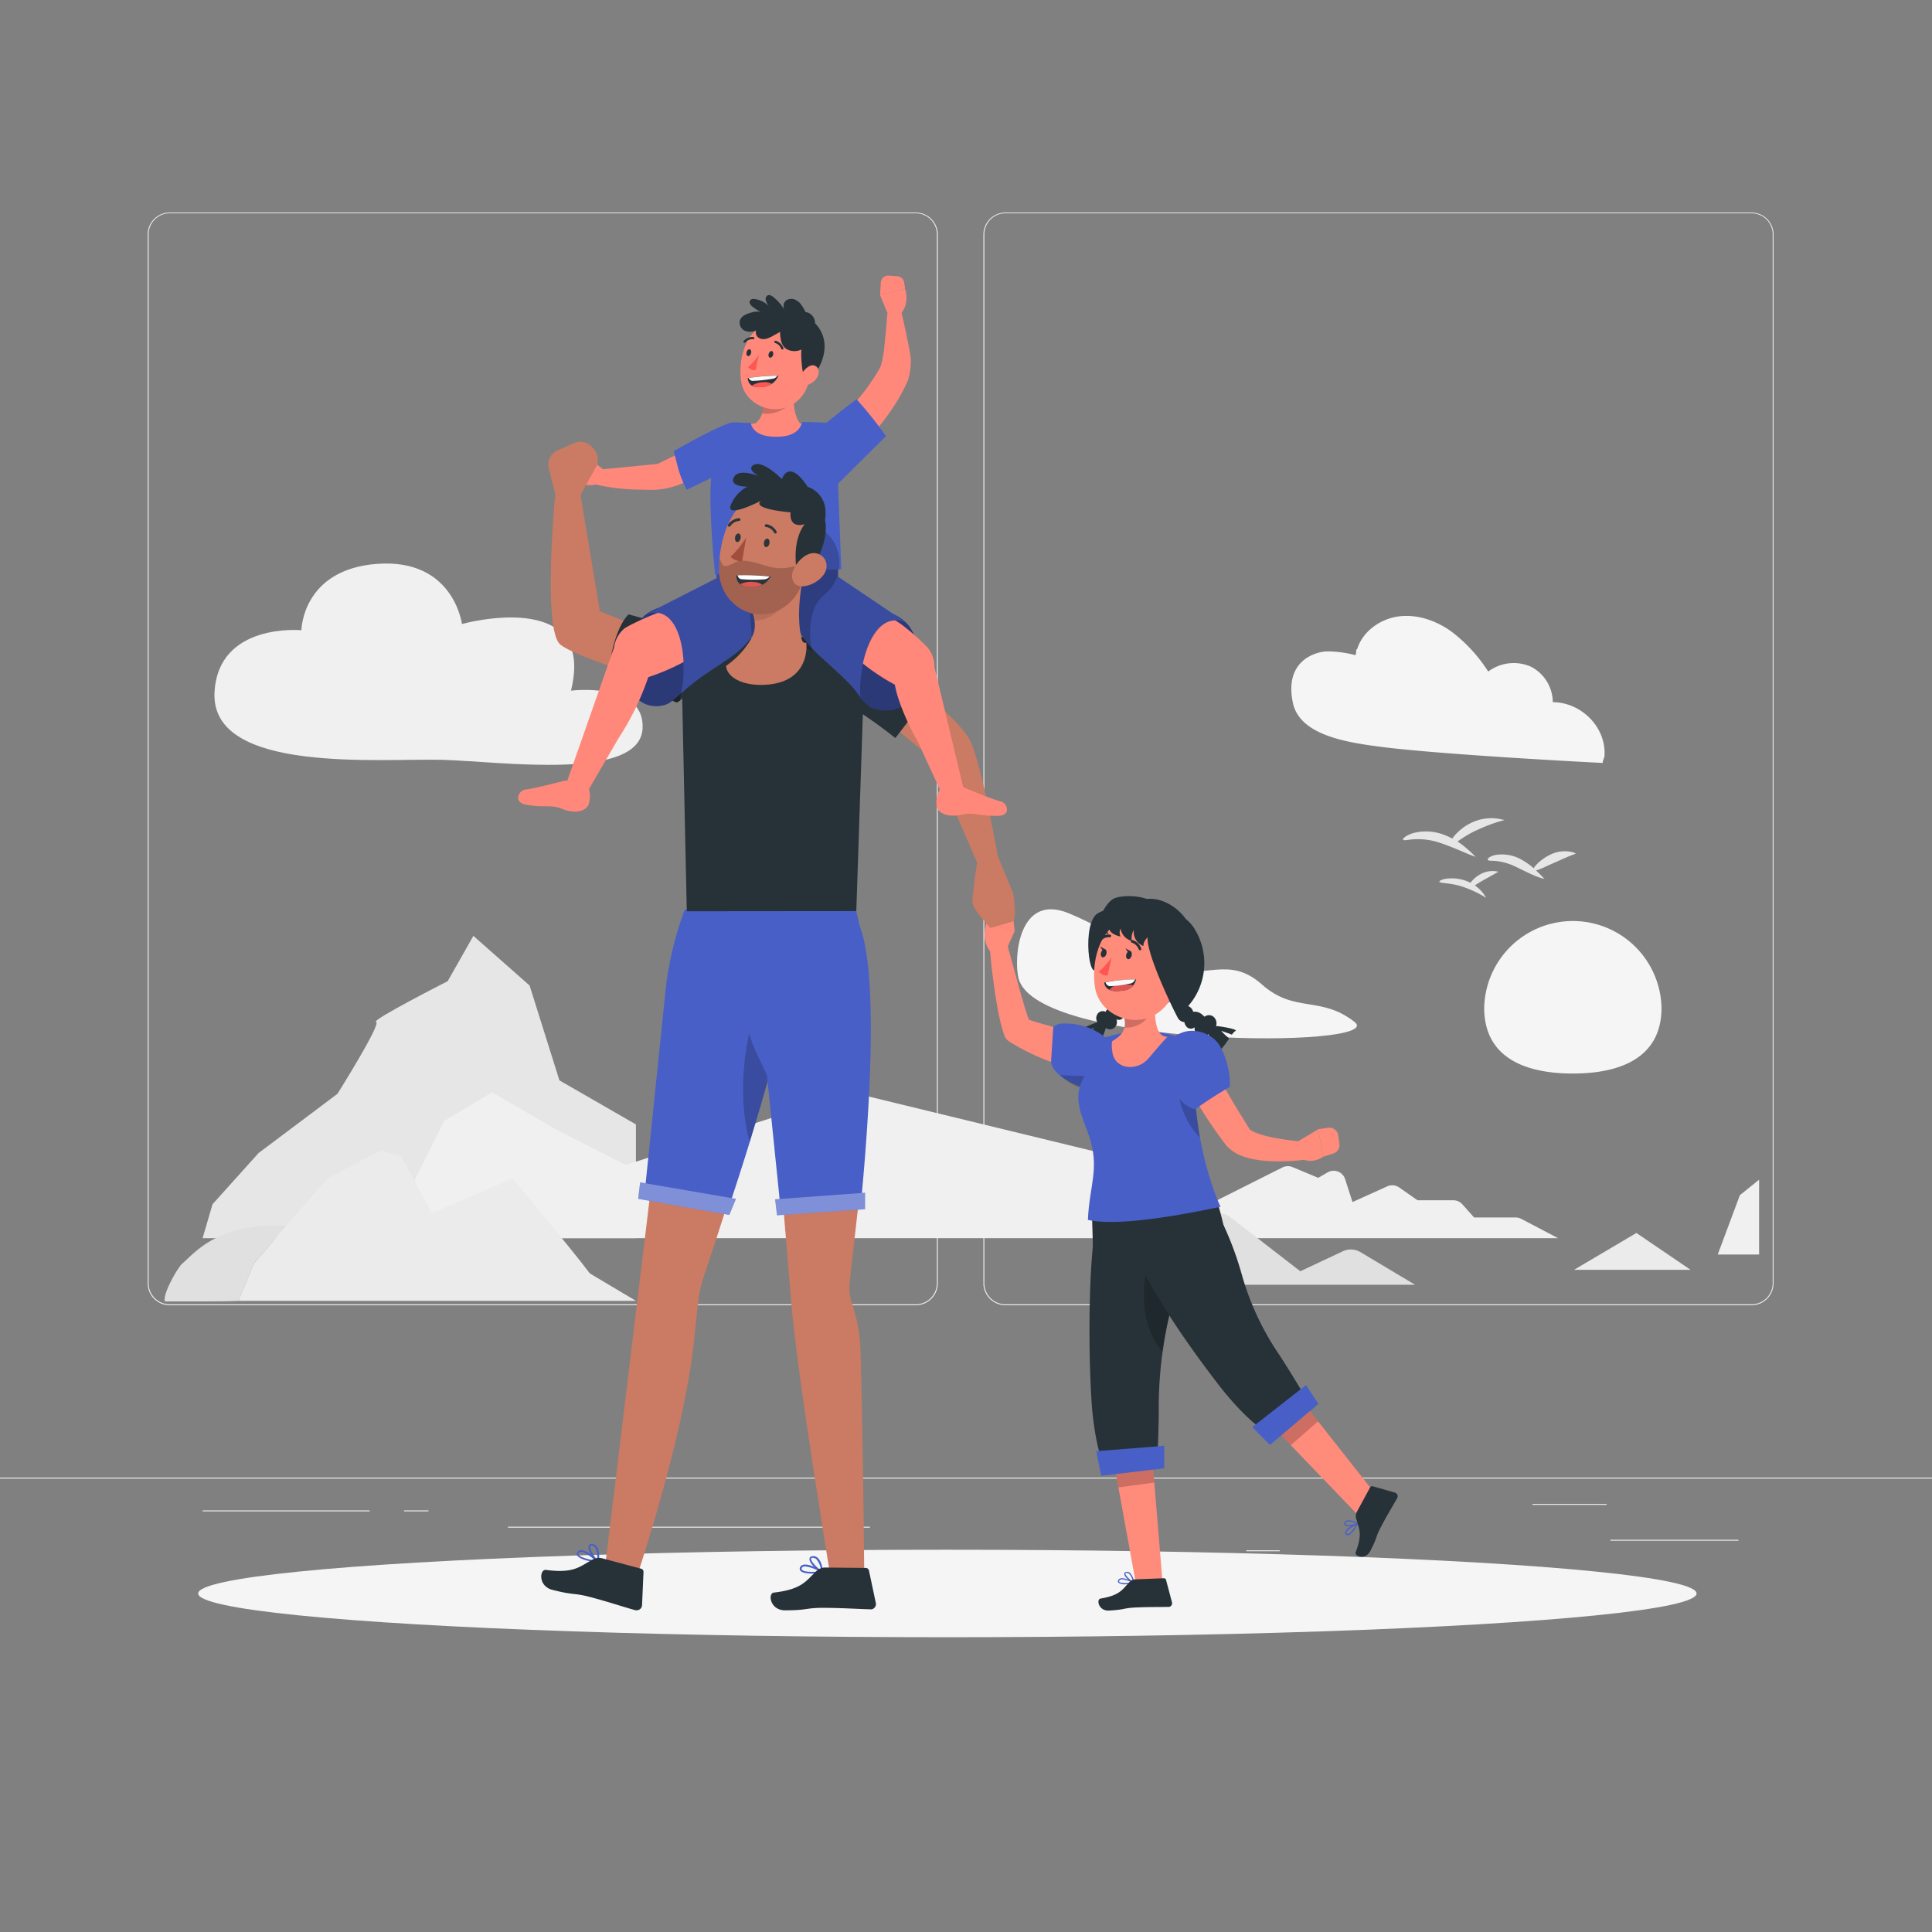 <svg xmlns="http://www.w3.org/2000/svg" viewBox="0 0 500 500"><rect x="0" y="0" width="500" height="500" fill="#808080" stroke="none"/><g id="freepik--background-complete--inject-94"><rect x="416.78" y="398.49" width="33.12" height="0.25" style="fill:#ebebeb"></rect><rect x="322.53" y="401.21" width="8.69" height="0.25" style="fill:#ebebeb"></rect><rect x="396.59" y="389.21" width="19.19" height="0.25" style="fill:#ebebeb"></rect><rect x="52.46" y="390.89" width="43.19" height="0.25" style="fill:#ebebeb"></rect><rect x="104.56" y="390.89" width="6.33" height="0.25" style="fill:#ebebeb"></rect><rect x="131.47" y="395.11" width="93.68" height="0.25" style="fill:#ebebeb"></rect><path d="M237,337.8H43.92a5.71,5.71,0,0,1-5.71-5.71V60.66A5.71,5.71,0,0,1,43.92,55H237a5.71,5.71,0,0,1,5.71,5.71V332.09A5.71,5.71,0,0,1,237,337.8ZM43.92,55.2a5.47,5.47,0,0,0-5.46,5.46V332.09a5.47,5.47,0,0,0,5.46,5.46H237a5.47,5.47,0,0,0,5.46-5.46V60.66A5.47,5.47,0,0,0,237,55.2Z" style="fill:#ebebeb"></path><path d="M453.31,337.8H260.21a5.72,5.72,0,0,1-5.71-5.71V60.66A5.72,5.72,0,0,1,260.21,55h193.1A5.71,5.71,0,0,1,459,60.66V332.09A5.71,5.71,0,0,1,453.31,337.8ZM260.21,55.2a5.47,5.47,0,0,0-5.46,5.46V332.09a5.47,5.47,0,0,0,5.46,5.46h193.1a5.47,5.47,0,0,0,5.46-5.46V60.66a5.47,5.47,0,0,0-5.46-5.46Z" style="fill:#ebebeb"></path><rect y="382.4" width="500" height="0.25" style="fill:#ebebeb"></rect><path d="M114.71,196.65c-15.77-.48-60.29,3.83-59.19-17.48C56.46,161.06,78,163.1,78,163.1s.19-15.71,19.55-17.17c19.86-1.49,22,15.56,22,15.56s34.84-9.67,28.22,17.25c0,0,19.16-2.39,18.53,9.8C165.55,202.17,130,197.11,114.71,196.65Z" style="fill:#f0f0f0"></path><path d="M164.58,320.44V291l-19.8-11.4-7.72-24.55L122.51,242.2l-6.65,11.73s-20,10.17-18.53,10.54-10,18.61-10,18.61L66.91,298.41,55,311.66l-2.57,8.78Z" style="fill:#e6e6e6"></path><path d="M263.6,253.2c-1.3-5.13-.07-22.24,13-16.84s18.24,11.47,26.86,14.27,14.64-3.38,23.12,4.15,15.25,2.8,24,9.72S268.19,271.23,263.6,253.2Z" style="fill:#f5f5f5"></path><polygon points="455.25 324.66 455.25 305.31 450.28 309.31 444.55 324.66 455.25 324.66" style="fill:#f0f0f0"></polygon><path d="M74.18,317.19a22.38,22.38,0,0,0-2.61,3l0,.06L65.7,327l-4,9.65c-.74.22-19,.16-19,.16C41.93,335.12,46,328,47.19,327,50.65,324,56.34,316.5,74.18,317.19Z" style="fill:#e0e0e0"></path><polygon points="407.36 328.63 423.5 319.09 437.52 328.63 407.36 328.63" style="fill:#ebebeb"></polygon><path d="M403.23,320.44H99.82L115,290.09l12.32-7.42,16.63,9.67,18,9.15,58.3-18.82,77.44,18.82,3.54,3.33,2.12-.8a4.37,4.37,0,0,1,4.25.68l7.38,5.93,16.92-8.5a3.12,3.12,0,0,1,2.59-.09l6.67,2.78,2.44-1.41a3.1,3.1,0,0,1,4.51,1.74l1.92,5.94,9-4.07a3.13,3.13,0,0,1,3.06.28l4.76,3.33h9.25a3.11,3.11,0,0,1,2.32,1l3.07,3.45h10.77a3.17,3.17,0,0,1,1.44.36Z" style="fill:#f0f0f0"></path><path d="M164.58,336.67H61.68l4-9.65,5.83-6.75,0-.06,2.61-3L84.73,305l13.75-7.27,5.32,1.43,8,14.81,20.85-9s15.52,18.59,20,24.59Z" style="fill:#ebebeb"></path><path d="M302.78,321.65l10-6.79a4.82,4.82,0,0,1,5.67.17L336.52,329l11-5.17A4.87,4.87,0,0,1,352,324l14.21,8.49H297Z" style="fill:#e0e0e0"></path><path d="M430,260.83c0,12.67-10.27,17-22.95,17s-22.94-4.33-22.94-17a22.95,22.95,0,0,1,45.89,0Z" style="fill:#f5f5f5"></path><path d="M399.71,227.46a14.5,14.5,0,0,1-2.32-.75c-1.4-.55-3.2-1.47-5.07-2.37a15.32,15.32,0,0,0-4.95-1.49c-1.32-.15-2.22,0-2.34-.35s.65-1,2.26-1.28a10.23,10.23,0,0,1,6,1,18,18,0,0,1,4.69,3.49C399.07,226.77,399.71,227.46,399.71,227.46Z" style="fill:#e6e6e6"></path><path d="M407.86,220.9l-1.68.65c-1,.41-2.26,1-3.67,1.6-2.81,1.24-5.2,2.53-5.59,2-.18-.26.19-.89,1-1.67A12.65,12.65,0,0,1,401.6,221a8.42,8.42,0,0,1,4.45-.62,6.88,6.88,0,0,1,1.34.31Z" style="fill:#e6e6e6"></path><path d="M384.58,232.35l-.46-.28c-.28-.18-.71-.43-1.23-.71a28.74,28.74,0,0,0-4.11-1.79c-3.27-1.16-6.19-.91-6.28-1.4,0-.22.67-.6,1.93-.78a10.89,10.89,0,0,1,4.91.55,9.63,9.63,0,0,1,4.09,2.75,7.17,7.17,0,0,1,.88,1.19C384.49,232.18,384.58,232.35,384.58,232.35Z" style="fill:#e6e6e6"></path><path d="M387.79,225.6s-.47.28-1.17.67L384,227.74c-2,1.08-3.49,2.34-3.87,2-.17-.16,0-.68.51-1.37a7.89,7.89,0,0,1,2.53-2.15,6.53,6.53,0,0,1,3.23-.79A6,6,0,0,1,387.79,225.6Z" style="fill:#e6e6e6"></path><path d="M381.88,221.76s-1.11-.39-2.8-1.11-4-1.72-6.46-2.54a17.69,17.69,0,0,0-6.55-.91c-1.71.1-2.8.42-2.95.12s.74-1.16,2.66-1.73a13.06,13.06,0,0,1,7.56.32,19.16,19.16,0,0,1,6.34,3.76A25.84,25.84,0,0,1,381.88,221.76Z" style="fill:#e6e6e6"></path><path d="M389.38,212.22l-.63.18c-.4.1-1,.27-1.65.49a45.29,45.29,0,0,0-5,2c-3.8,1.7-6.24,4.22-6.77,3.81-.24-.18.07-1.11,1-2.31a13.35,13.35,0,0,1,4.76-3.6,11.86,11.86,0,0,1,5.86-1,9.77,9.77,0,0,1,1.78.3Z" style="fill:#e6e6e6"></path><path d="M356.67,193.19c-8.37-1.12-20.31-3-22.06-11.26-2.36-11.09,6-13.19,8.52-13.34a27.94,27.94,0,0,1,7.54.94c.45.1.14-1.71.55-1.5,1.4-4.59,5.91-7.83,10.66-8.49s9.62,1,13.55,3.76a39.89,39.89,0,0,1,9.72,10.5,11,11,0,0,1,11.05-1.26,10.4,10.4,0,0,1,5.66,9.19c7.31,0,13.78,6.41,13.39,13.72,0,.8-.5,1.2-.45,2C414.8,197.46,372.53,195.32,356.67,193.19Z" style="fill:#f5f5f5"></path></g><g id="freepik--Shadow--inject-94"><ellipse id="freepik--path--inject-94" cx="245.18" cy="412.39" rx="193.89" ry="11.32" style="fill:#f5f5f5"></ellipse></g><g id="freepik--character-3--inject-94"><path d="M284.15,236.34c-4.34,2.46-2.19,19.4.05,13.63C288.44,239,289.45,233.34,284.15,236.34Z" style="fill:#263238"></path><path d="M279.82,266.64a2.55,2.55,0,0,1,1.05.72,4.78,4.78,0,0,1,.59-.41l1.66-1a15.85,15.85,0,0,1-1.34,2,.83.83,0,0,0-.11.15c.95.85,2.36,2.19,2.65,2,.59-.3,1.71-3.41,1.86-4.07a1.76,1.76,0,0,0,2.16,0,2,2,0,0,0,.59-2.26,1.34,1.34,0,0,0,1.68-.32,1.94,1.94,0,0,0,.3-1.76,2.12,2.12,0,0,0-1.78-1.47,2.89,2.89,0,0,0-3,1.63,1.66,1.66,0,0,0-2,.43,2,2,0,0,0-.13,2.27C283.4,264.67,279.24,266.38,279.82,266.64Z" style="fill:#263238"></path><path d="M306.47,237.29A14.46,14.46,0,0,1,309,248.88a18.85,18.85,0,0,1-6.24,10.27c-.56.49-2.46,1.52-3.18,1.35s.17-1.34.07-2a5.59,5.59,0,0,1,.14-1.91,26,26,0,0,0-2.66-16.68c-1.07-2-4-6.94,0-7.28C300.63,232.37,304.39,234.6,306.47,237.29Z" style="fill:#263238"></path><path d="M282.57,313.35l.57,18.53L295.53,340l23.37-8.18s-1.2-13-4-21.07Z" style="fill:#263238"></path><path d="M306.76,327.19a78.75,78.75,0,0,0-4.09,13c-.66,2.82-1.29,6-1.78,9.57a105.1,105.1,0,0,0-1,15.86c-.11,8.09-.43,12.69-.43,12.69L285,377.49s-1.61-4.39-2.38-13.06c-.92-12.1-1-32.55.51-44.59Z" style="fill:#263238"></path><path d="M302.67,340.23c-.66,2.82-1.29,6-1.78,9.57a17.91,17.91,0,0,1-2.79-4.3c-4.31-9.26-.55-20.12-.55-20.12C299.59,330.67,302,338,302.67,340.23Z" style="opacity:0.2;isolation:isolate"></path><polygon points="359.21 390.78 353.88 394.64 333.44 373.37 331.6 371.45 330.36 370.16 338.62 364.69 339 365.18 341.11 367.84 359.21 390.78" style="fill:#ff8b7b"></polygon><path d="M350.32,396.14c-.51.64-1.15,1.21-1.59,1.21a.6.6,0,0,1-.53-.43.8.8,0,0,1,0-.61c.44-1.06,2.9-2.05,3-2.09a.14.14,0,0,1,.17,0,.17.17,0,0,1,0,.18A11.46,11.46,0,0,1,350.32,396.14Zm-1.66,0a1,1,0,0,0-.15.25.46.46,0,0,0,0,.38c.08.21.18.24.25.24.53,0,1.56-1.28,2.2-2.34A7.37,7.37,0,0,0,348.66,396.17Z" style="fill:#485FC7"></path><path d="M351.41,394.45a.08.08,0,0,1-.05.05c-.76.4-2.87.76-3.36.19-.13-.12-.22-.36,0-.72a1.15,1.15,0,0,1,.75-.52,4.54,4.54,0,0,1,2.64.77.17.17,0,0,1,.07.15A.16.16,0,0,1,351.41,394.45Zm-3.1-.38-.06.06c-.16.24-.08.32-.05.36.32.3,1.84.18,2.73-.16a3.73,3.73,0,0,0-2.13-.57.8.8,0,0,0-.49.31Z" style="fill:#485FC7"></path><path d="M351.16,391.25l3.43-6.32a.58.58,0,0,1,.66-.29l5.77,1.65a1,1,0,0,1,.67,1.18.62.62,0,0,1-.07.19c-1.28,2.26-2.5,4.23-4,7.07-1.81,3.35-.95,2.72-3,6.69-1.25,2.39-4.19,1.36-3.77.28,1.91-4.92.78-6.15.09-8.82A2.38,2.38,0,0,1,351.16,391.25Z" style="fill:#263238"></path><polygon points="339 365.18 341.11 367.84 334.06 374.03 331.6 371.45 331.17 371.81 327.75 367.48 327.45 367.11 336.72 360.41 337.87 361.62 340.25 364.12 339 365.18" style="opacity:0.2;isolation:isolate"></polygon><path d="M295,327.13c5.36,10.89,13.65,22.61,21.1,32.19,5.43,6.8,9.2,9.57,9.2,9.57l12.54-7.28s-2.27-4-6.65-10.82a70.9,70.9,0,0,1-9.73-20.64,84.39,84.39,0,0,0-5.75-15.06l-.07-.14Z" style="fill:#263238"></path><path d="M338,358.47l3.21,4.86-.93.79L339,365.17l-7.39,6.28-.43.36-2.51,2.13s-4.61-4.59-4.56-4.62l.89-.7,11.66-9.12Z" style="fill:#485FC7"></path><polygon points="301.14 412.81 294.56 413.08 289.28 384.06 288.81 381.44 288.49 379.68 298.39 379.68 298.44 380.29 298.73 383.68 301.14 412.81" style="fill:#ff8b7b"></polygon><path d="M291.37,410a2.8,2.8,0,0,1-1.95-.43.59.59,0,0,1,0-.68.83.83,0,0,1,.48-.38c1.09-.35,3.44.87,3.54.93a.15.15,0,0,1,.08.16.16.16,0,0,1-.12.13A11.3,11.3,0,0,1,291.37,410Zm-1.09-1.24a.73.73,0,0,0-.3.05.41.41,0,0,0-.3.23c-.11.19-.06.29,0,.34.33.42,2,.36,3.21.16A7.2,7.2,0,0,0,290.28,408.71Z" style="fill:#485FC7"></path><path d="M293.36,409.68a.09.09,0,0,1-.07,0c-.8-.31-2.44-1.68-2.33-2.43,0-.18.14-.4.56-.46a1.19,1.19,0,0,1,.88.23,4.47,4.47,0,0,1,1.13,2.51.18.18,0,0,1-.07.15A.17.17,0,0,1,293.36,409.68Zm-1.72-2.61h-.09c-.28,0-.29.15-.3.19,0,.45,1.06,1.52,1.89,2a3.71,3.71,0,0,0-.95-2,.85.85,0,0,0-.55-.18Z" style="fill:#485FC7"></path><path d="M294,408.73l7.19-.28a.57.57,0,0,1,.58.43l1.54,5.8a1,1,0,0,1-.68,1.18l-.2,0c-2.6.06-4.91,0-8.14.14-3.81.15-2.82.57-7.3.81-2.7.14-3.31-2.91-2.17-3.1,5.21-.87,5.69-2.47,7.64-4.43A2.34,2.34,0,0,1,294,408.73Z" style="fill:#263238"></path><polygon points="298.44 380.29 298.73 383.68 289.44 384.95 288.81 381.44 288.25 381.5 287.79 376 287.75 375.52 299.18 375.07 299.47 376.71 300.07 380.1 298.44 380.29" style="opacity:0.2;isolation:isolate"></polygon><path d="M301.29,374.14V380l-1.21.14-1.63.19-9.63,1.15-.56.06-3.27.38s-1.3-6.36-1.24-6.36l1.12-.09,14.76-1.16Z" style="fill:#485FC7"></path><g id="freepik--character-1--inject-18--inject-94"><path d="M283.1,268.48s-16-3.92-17.61-4.94l1.27,1.61a54.37,54.37,0,0,1-1.82-5.4c-.57-1.94-1.14-3.89-1.67-5.87L261.65,248c-.55-2-1.07-3.94-1.66-5.94h0a2,2,0,0,0-4,.68c.11,2.1.32,4.15.51,6.23s.49,4.13.76,6.2.63,4.13,1,6.21a47.82,47.82,0,0,0,1.62,6.47,3,3,0,0,0,1,1.47l.2.15s9.7,6.41,19.31,7.32c.6,0,1.18,0,1.8-.08s1.13-.08,1.9-.19a4.06,4.06,0,1,0-.9-8.06Z" style="fill:#ff8b7b"></path><path d="M260.3,246.06l2.3-5.1-7.28-2.09s-1.65,4.06.93,7.35Z" style="fill:#ff8b7b"></path><path d="M259.87,235.41l-1.93,0a2.35,2.35,0,0,0-2.34,1.94l-.28,1.54L262.6,241l-.4-3.52A2.36,2.36,0,0,0,259.87,235.41Z" style="fill:#ff8b7b"></path><path d="M283.74,281.61c-3.73.82-12-3.39-11.71-7.2.21-3.16.36-5.47.57-8.63a3.79,3.79,0,0,1,2.64-.89,16.58,16.58,0,0,1,12.56,5.17c.35.38.55,4.44.81,4.92l1.91,3.61A21,21,0,0,1,283.74,281.61Z" style="fill:#485FC7"></path><path d="M285.63,281.44a4.25,4.25,0,0,0,.27-4.14c-3.27,1.64-8.14,1.08-12.06.91h.51C277.61,281.34,281.3,282.76,285.63,281.44Z" style="opacity:0.2;isolation:isolate"></path><path d="M289.89,267.45l-5.69,1.48c1.22,4.58-3.92,8.34-4.92,13-.88,4.06,1.19,8.09,2.54,12,2.88,8.39.08,12.93-.27,21.78,5,1.13,15,.67,34.31-3.39-5.82-12.92-8.66-34-5.16-41.29C304.61,267.44,296.73,265.68,289.89,267.45Z" style="fill:#485FC7"></path><path d="M298.86,256.68c0,4.77-.46,11.69,3.26,11.64,0,0-1.49,1.53-4.84,5.54-2.91,3.49-8.73,3-9.4-1.54-.4-2.74.08-2.95.08-2.95,4.07-2.32,3.52-4.87,2.2-8.63l6-5.73C297.21,253.91,298.84,254.93,298.86,256.68Z" style="fill:#ff8b7b"></path><path d="M290.17,260.73l6-5.72c1.84,5.05,2,7.66-.45,9.57a7.37,7.37,0,0,1-4.74,1.36C291.37,264.46,290.92,262.76,290.17,260.73Z" style="opacity:0.2;isolation:isolate"></path><path d="M305.35,248.06c-1,6.69-1.23,10.67-5.34,13.82-6.19,4.72-15.29.87-16.56-6-1.16-6.18.73-16.11,8.38-18.18S306.35,241.35,305.35,248.06Z" style="fill:#ff8b7b"></path><path d="M286.32,246.9c-.17.58-.61.95-1,.84s-.54-.66-.37-1.24.61-.95,1-.84S286.49,246.32,286.32,246.9Z" style="fill:#263238"></path><path d="M286.06,245.72l-1.36-.79S285.78,247,286.06,245.72Z" style="fill:#263238"></path><path d="M292.86,247.36c-.17.58-.6,1-1,.85s-.54-.67-.37-1.24.6-.95,1-.85S293,246.8,292.86,247.36Z" style="fill:#263238"></path><path d="M292.58,246.18l-1.31-.77S292.33,247.47,292.58,246.18Z" style="fill:#263238"></path><path d="M295,245.93a.35.35,0,0,1-.29-.22,2.84,2.84,0,0,0-1.83-1.76.36.36,0,0,1,.16-.69,3.51,3.51,0,0,1,2.32,2.2.35.35,0,0,1-.2.45.32.32,0,0,1-.17,0Z" style="fill:#263238"></path><path d="M284.46,243.65a.34.34,0,0,1-.19-.09.35.35,0,0,1,0-.5,3.42,3.42,0,0,1,3-1.19.35.35,0,0,1,.29.4.37.37,0,0,1-.4.3h0a2.74,2.74,0,0,0-2.34,1A.43.43,0,0,1,284.46,243.65Z" style="fill:#263238"></path><path d="M287.7,247.75a18.62,18.62,0,0,1-3.35,3.74,3,3,0,0,0,2.29,1Z" style="fill:#ff5652"></path><path d="M319.79,266.78c-.22.16-.36.17-1,1a5,5,0,0,0-.76-.31l-2-.7a17.14,17.14,0,0,0,1.94,1.87l.15.14c-.83,1.15-2.05,2.95-2.4,2.86-.72-.18-2.68-3.31-3-4a2,2,0,0,1-2.35.54,2.26,2.26,0,0,1-1.19-2.33,1.51,1.51,0,0,1-1.91.05,2.17,2.17,0,0,1-.75-1.85,2.4,2.4,0,0,1,1.59-2c2.08-.77,3.12.69,3.64,1.07a1.86,1.86,0,0,1,2.29,0,2.25,2.25,0,0,1,.67,2.44C315.42,265.49,320.37,266.36,319.79,266.78Z" style="fill:#263238"></path><path d="M306.68,254.18a5.46,5.46,0,0,1-3.42,2.12c-1.72.25-2.11-1.51-1.25-3.21.78-1.5,2.6-3.44,4.14-2.92S307.79,252.74,306.68,254.18Z" style="fill:#cb7a63"></path><path d="M305,263.71a2.16,2.16,0,1,0,2.5-3.34,16.84,16.84,0,0,0,1.82-19.68,9.3,9.3,0,0,0-4.4-4c-4.09-1.54-6.83,1.8-7.85,5.34C296,245.83,304.42,262.93,305,263.71Z" style="fill:#263238"></path><path d="M294,253.48a3.89,3.89,0,0,1-.78,1.62c-.8,1-2.14,1.35-4.31,1.39a4,4,0,0,1-1.8-.33,2.23,2.23,0,0,1-1.33-1.89S287.94,253.63,294,253.48Z" style="fill:#263238"></path><path d="M293.26,255.1c-.8,1-2.14,1.35-4.31,1.39a4,4,0,0,1-1.8-.33,3.47,3.47,0,0,1,.6-.67c.65-.66,3.21-.69,4.86-.66C293.05,254.92,292.93,254.8,293.26,255.1Z" style="fill:#de5753"></path><path d="M286.1,254.22a1.48,1.48,0,0,0,1,1,27.58,27.58,0,0,0,5.35-.67,1.58,1.58,0,0,0,1.29-1.08A43,43,0,0,0,286.1,254.22Z" style="fill:#fafafa"></path><path d="M303.86,268.37c7.31.54,9.47,5.27,9.31,11.16,0,1.23-.26,2.83-.27,4C312.91,283.58,299.46,284.32,303.86,268.37Z" style="fill:#cb7a63"></path><path d="M304.83,275.88c.87,1.93,1.79,3.67,2.75,5.46s2,3.52,3,5.23a109.92,109.92,0,0,0,6.88,10l.16.2.08,0A9.57,9.57,0,0,0,321,299a16.61,16.61,0,0,0,3,.92,30.55,30.55,0,0,0,5.57.62,51.7,51.7,0,0,0,5.28-.12,47.58,47.58,0,0,0,5.24-.68,2,2,0,0,0-.19-4l-.05,0c-1.6-.16-3.28-.3-4.9-.5s-3.24-.42-4.8-.72a29.19,29.19,0,0,1-4.4-1.1,9.83,9.83,0,0,1-1.73-.75,2.19,2.19,0,0,1-.81-.67l.22.28c-2-3.23-4-6.41-5.91-9.78-.94-1.67-1.85-3.34-2.75-5s-1.78-3.41-2.62-5l0-.07a4.07,4.07,0,1,0-7.33,3.53h0Z" style="fill:#ff8b7b"></path><path d="M335.62,295.56l5.56-3.33,1.21,7.15a5.56,5.56,0,0,1-6.2.2Z" style="fill:#ff8b7b"></path><path d="M346.35,293.85l.29,2.13a2.31,2.31,0,0,1-1.6,2.55l-2.65.85-1.21-7.15,2.51-.37A2.35,2.35,0,0,1,346.35,293.85Z" style="fill:#ff8b7b"></path></g><path d="M295.92,244.83a3.85,3.85,0,0,1-2.47-4.2,4.3,4.3,0,0,0-.54,2.87,3.89,3.89,0,0,1-2.9-3.18,2.31,2.31,0,0,0,0,2.05c-1.33-.26-2.7-.89-3.09-2.19-.39.32-.44.89-.05,1.58-1.77-.32-2.68-2.55-2.13-4.27s2-4.24,3.65-5c2.3-1,9.24-.88,10.84,2,.87,1.54,1.64,3.48,1,4.69C299.21,241,295.77,242.76,295.92,244.83Z" style="fill:#263238"></path><path d="M304.91,277.74a20.87,20.87,0,0,0,5.69,16.74,82.57,82.57,0,0,1-1.35-13.68,16,16,0,0,0-4.06-3.67c-.11.13-.22.25-.32.38C305,277.42,304.81,277.83,304.91,277.74Z" style="opacity:0.2;isolation:isolate"></path><path d="M303.86,268.37c-2.55,3-3,6.2-1.74,9.94s3.37,7.87,7.2,8.77a99.37,99.37,0,0,1,8.91-5.75c.42-3.17-1.13-9.11-3.18-11.57S308.08,265.21,303.86,268.37Z" style="fill:#485FC7"></path></g><g id="freepik--characters-1-and-2--inject-94"><path d="M202.71,312.2s1.61,19.34,2,24.14c1.45,19.21,11,76.48,11,76.48l8-.09s-.24-35.74-1-63c-.21-8-2.28-11.89-2.68-14.14-.42-2.44-.11-3.79.54-9.86.31-2.84,1.67-14.76,1.67-14.76Z" style="fill:#cb7a63"></path><path d="M168.32,308.67l-11.83,97.67,8.29,1.81s12.19-36.21,14.8-60.79c.41-3.86.86-8.75,1.29-11.75.35-2.5.72-3.71,2.72-9.55.9-2.61,3.39-10.53,4.49-13.86Z" style="fill:#cb7a63"></path><path d="M151.8,403.84c-1.14-.3-2.25-.82-2.5-1.41a.85.85,0,0,1,.27-.94,1.22,1.22,0,0,1,.82-.32c1.63,0,4.33,2.66,4.44,2.78a.23.23,0,0,1,0,.26.25.25,0,0,1-.22.13A16.15,16.15,0,0,1,151.8,403.84Zm-1-2.16a1.52,1.52,0,0,0-.42-.06.68.68,0,0,0-.51.19c-.23.23-.21.37-.17.46.26.71,2.56,1.34,4.31,1.59A10.37,10.37,0,0,0,150.82,401.68Z" style="fill:#485FC7"></path><path d="M154.62,404.32a.11.11,0,0,1-.08,0c-1-.78-2.63-3.34-2.16-4.32.09-.24.36-.49,1-.39a1.63,1.63,0,0,1,1.1.69c.91,1.27.49,3.8.47,3.91a.2.2,0,0,1-.15.17A.21.21,0,0,1,154.62,404.32ZM153.38,400l-.12,0c-.39-.07-.46.08-.49.13-.22.6.8,2.53,1.75,3.5a5.25,5.25,0,0,0-.46-3.12,1.18,1.18,0,0,0-.68-.47Z" style="fill:#485FC7"></path><path d="M155.93,403.31l10,2.67a.83.83,0,0,1,.61.84l-.38,8.58a1.37,1.37,0,0,1-1.42,1.33,1.35,1.35,0,0,1-.29,0c-3.58-1-6.71-2.08-11.18-3.28-5.28-1.41-4.11-.42-10.33-2-3.75-1-3.29-5.38-1.65-5.16,7.49,1,8.83-1,12.32-2.8A3.37,3.37,0,0,1,155.93,403.31Z" style="fill:#263238"></path><path d="M209.9,407.23c-1.18,0-2.39-.24-2.77-.75a.84.84,0,0,1,0-1,1.15,1.15,0,0,1,.71-.51c1.58-.42,4.86,1.49,5,1.58a.21.21,0,0,1,.11.23.24.24,0,0,1-.18.18A15.66,15.66,0,0,1,209.9,407.23Zm-1.49-1.85a1.58,1.58,0,0,0-.43.05.61.61,0,0,0-.44.31c-.17.28-.11.41,0,.49.43.62,2.82.66,4.58.46A10.24,10.24,0,0,0,208.41,405.38Z" style="fill:#485FC7"></path><path d="M212.75,407a.14.14,0,0,1-.09,0c-1.13-.51-3.37-2.58-3.16-3.64,0-.26.22-.57.84-.62a1.66,1.66,0,0,1,1.24.39c1.19,1,1.42,3.55,1.43,3.67a.25.25,0,0,1-.1.2A.22.22,0,0,1,212.75,407Zm-2.27-3.85h-.13c-.4,0-.43.19-.45.25-.06.64,1.41,2.25,2.58,3a5.31,5.31,0,0,0-1.23-2.91,1.15,1.15,0,0,0-.77-.29Z" style="fill:#485FC7"></path><path d="M213.76,405.68l10.31.1a.85.85,0,0,1,.81.66l1.78,8.4a1.39,1.39,0,0,1-1.06,1.65,1.36,1.36,0,0,1-.29,0c-3.71-.1-7-.34-11.64-.38-5.46-.05-4.08.62-10.5.64-3.87,0-4.53-4.39-2.89-4.59,7.51-.87,8.32-3.13,11.24-5.78A3.31,3.31,0,0,1,213.76,405.68Z" style="fill:#263238"></path><path d="M188.69,312.2c5.2-15.69,12.09-37.76,14.47-51.5L205,235.11l-27.78.31h0a85.4,85.4,0,0,0-5,21.14l-5.38,52.11Z" style="fill:#485FC7"></path><path d="M193.89,267.49l3.67-14.22,6.89,5.07C202.91,266,196.91,286,194,295.6,190.26,281.69,193.89,267.49,193.89,267.49Z" style="opacity:0.2;isolation:isolate"></path><path d="M222.85,311c2.15-22.67,4.53-58.42-.32-71.26l-1.46-6.23-29.61,1.85s0,4,0,5.29c.14,4.8,1.12,19.18,1.12,19.18A35.08,35.08,0,0,0,196,273l2.48,5.18,3.48,34.07Z" style="fill:#485FC7"></path><polygon points="223.87 308.68 200.6 310.38 201.09 314.52 223.87 312.94 223.87 308.68" style="fill:#485FC7"></polygon><polygon points="223.87 308.68 200.6 310.38 201.09 314.52 223.87 312.94 223.87 308.68" style="fill:#fff;opacity:0.3"></polygon><polygon points="190.47 310.26 165.67 306 165.15 310.26 188.75 314.43 190.47 310.26" style="fill:#485FC7"></polygon><polygon points="190.47 310.26 165.67 306 165.15 310.26 188.75 314.43 190.47 310.26" style="fill:#fff;opacity:0.3"></polygon><path d="M222.84,181.18l18.34,15.09,11.72,27s-.67,3.54-.85,6.1c-.13,1.94-.66,3.27-.22,4.79.53,1.82,4.49,6,4.49,6l5.69-1.66c1.34-.74.18-7.4.18-7.4l-3.93-9.44s-4.24-24.1-7.21-30.06S229,170.58,229,170.58Z" style="fill:#cb7a63"></path><path d="M240.52,179.55s-1.08-1.19-4.36-4.49c-3-3-11.12-9.25-14.12-10.06a5.76,5.76,0,0,0-1.51-.2c-6.68,0-10.8,11.93-6.81,14.29a121.83,121.83,0,0,1,18,11.92Z" style="fill:#263238"></path><path d="M237.67,176.36c-3.07-2.94-11.32-9-14.35-9.72a6.14,6.14,0,0,0-1.51-.17c-1.43,2.73-2.86,5.52-2.87,5.51s-.08,4.11-.08,4.11l4.71-.63S232.89,175,237.67,176.36Z" style="opacity:0.3"></path><path d="M217.48,116.13c-.15,1-.29,1.88-.43,2.79-.71,5.1-1.07,9.55-1.22,13.38-.36,9.36.51,15.11.4,18-6.82,2.23-23.78,3.29-29.94-.49-2.21-20.77-1.81-28.87-1-34.26a6.3,6.3,0,0,1,5.08-5.23c1.4-.27,3-.5,4.72-.69a113.81,113.81,0,0,1,13.06,0c1.64.08,3.29.24,4.8.42l.2,0A5.3,5.3,0,0,1,217.48,116.13Z" style="fill:#ff887b"></path><path d="M205.46,99.57c-.34,4-.1,8.68,2.22,10.69a47.2,47.2,0,0,1-12,6.17c-4.13-3.49-1.87-5.89-1.87-5.89,4-1.75,4-4.72,3.08-8L203.1,98C204.13,97.16,205.59,98.1,205.46,99.57Z" style="fill:#ff887b"></path><path d="M205.46,99.57c.13-1.5-1.33-2.41-2.37-1.54l-6.2,4.55a8.59,8.59,0,0,1,.34,4.44,8.54,8.54,0,0,0,4-.45,8.85,8.85,0,0,0,4.14-3A30.82,30.82,0,0,1,205.46,99.57Z" style="opacity:0.2;isolation:isolate"></path><path d="M210.44,92.49c-.86,5.65-1.08,9-4.57,11.66-5.24,4-12.93.72-14-5.13-.94-5.24.66-13.62,7.13-15.35S211.32,86.84,210.44,92.49Z" style="fill:#ff887b"></path><path d="M200.08,91.86c-.14.48-.52.8-.84.7s-.46-.56-.31-1,.52-.81.83-.71S200.22,91.38,200.08,91.86Z" style="fill:#263238"></path><path d="M194.37,91.44c-.15.49-.52.8-.84.71s-.45-.57-.31-1.05.52-.81.83-.71S194.51,91,194.37,91.44Z" style="fill:#263238"></path><path d="M202.41,90.45a.28.28,0,0,1-.24-.19,2.38,2.38,0,0,0-1.55-1.49.28.28,0,0,1-.22-.35h0a.3.3,0,0,1,.35-.23h0a3,3,0,0,1,2,1.86.3.3,0,0,1-.17.39Z" style="fill:#263238"></path><path d="M192.65,88.72a.29.29,0,0,1-.25-.33.24.24,0,0,1,.07-.16,3,3,0,0,1,2.51-1,.28.28,0,0,1,.25.33h0a.29.29,0,0,1-.34.24h0a2.35,2.35,0,0,0-2,.82A.29.29,0,0,1,192.65,88.72Z" style="fill:#263238"></path><path d="M196.42,91.82A15.26,15.26,0,0,1,193.57,95a2.5,2.5,0,0,0,1.93.84Z" style="fill:#ff5652"></path><path d="M210.93,83.64c4.3,4.54,2.48,10.53-1.51,15.08-1.52,1.72-2.29-6-2-8.27a4.17,4.17,0,0,1-4-.19,3.45,3.45,0,0,1-1.27-2,10,10,0,0,1-.26-2.37l-1.69.94a7.49,7.49,0,0,1-1.9.84,2.54,2.54,0,0,1-2-.27,1.67,1.67,0,0,1-.61-1.9,3.46,3.46,0,0,1-3,.06A2.32,2.32,0,0,1,191.46,83a2.6,2.6,0,0,1,1.18-1.41,7.14,7.14,0,0,1,1.75-.68,4.88,4.88,0,0,1,2.45-.2,13,13,0,0,1-2.12-1.36,2.28,2.28,0,0,1-.63-.75.89.89,0,0,1,.07-.92,1.23,1.23,0,0,1,1.12-.29A6.14,6.14,0,0,1,199,79.27a4.36,4.36,0,0,1-.79-1.51,1.09,1.09,0,0,1,.43-1.3c.51-.26,1.12.09,1.56.46A12.51,12.51,0,0,1,203,80.16a2,2,0,0,1,.3-2.28,2.29,2.29,0,0,1,2.14-.44,3.78,3.78,0,0,1,1.84,1.31,11.46,11.46,0,0,1,1.18,2A2.87,2.87,0,0,1,210.93,83.64Z" style="fill:#263238"></path><path d="M211.26,98a4.75,4.75,0,0,1-2.92,1.79c-1.47.2-1.78-1.29-1.05-2.73.66-1.27,2.21-2.9,3.51-2.45S212.19,96.78,211.26,98Z" style="fill:#ff887b"></path><path d="M193.52,97.86a46.46,46.46,0,0,1,7.93-.65c-.69,1.61-2,2.93-5,3S193.52,97.86,193.52,97.86Z" style="fill:#263238"></path><path d="M197.88,98.92a6,6,0,0,0-3.27.86,3.39,3.39,0,0,0,1.87.42,5.92,5.92,0,0,0,3.26-.85A3.36,3.36,0,0,0,197.88,98.92Z" style="fill:#ff5652"></path><path d="M193.79,97.81a1.1,1.1,0,0,0,.91.76,34.6,34.6,0,0,0,5.17-.54,1.7,1.7,0,0,0,1.32-.81A53.88,53.88,0,0,0,193.79,97.81Z" style="fill:#fafafa"></path><path d="M156,121.39l-4-3.12-3.41,6s3.25,2.33,6.7.76Z" style="fill:#ff887b"></path><path d="M146.5,119.38l-.48,1.94a2,2,0,0,0,1.13,2.32l1.42.62,3.4-6-3.3-.37A2,2,0,0,0,146.5,119.38Z" style="fill:#ff887b"></path><path d="M154.24,125.4a51.66,51.66,0,0,0,11.29,1.31c2.82,0,5.72.52,10.86-1.51l11.69-5.44.23-8.55-18.13,8.85-14.67,1.43Z" style="fill:#ff887b"></path><path d="M217.34,117.17c-.71,5.1-1.07,9.54-1.22,13.38-.26-.49-.61-6.5-2.41-16-.06-.28.12-.4.25-.66C215.07,115,216.22,116.07,217.34,117.17Z" style="opacity:0.2;isolation:isolate"></path><path d="M214,111.85l.95-.92,1-1c.66-.66,1.31-1.32,1.95-2,1.28-1.35,2.54-2.76,3.73-4.14S224,101,225,99.49A46.23,46.23,0,0,0,227.84,95l-.15.35a12.37,12.37,0,0,0,.78-2.86c.22-1.13.37-2.38.49-3.63s.25-2.51.36-3.79.2-2.6.33-3.86v-.07c.21-1.21.57-2.48,1.78-2.27a2.22,2.22,0,0,1,1.71,1.42c.4,1.34,2.59,11.36,2.58,12.79A17.05,17.05,0,0,1,235.1,98l0,.13-.1.23a46,46,0,0,1-3,5.74,59.85,59.85,0,0,1-3.62,5.17c-1.27,1.65-2.63,3.22-4,4.73-.71.75-1.43,1.49-2.17,2.22s-1.46,1.41-2.33,2.17a4.34,4.34,0,0,1-5.9-6.38h0Z" style="fill:#ff887b"></path><path d="M229.62,80.88l-1.88-4.55,6.47-1.65s1.34,3.63-1,6.41Z" style="fill:#ff887b"></path><path d="M230,71.32l2.2.16A1.92,1.92,0,0,1,234,73.12l.23,1.56-6.47,1.65.19-3.21a1.93,1.93,0,0,1,2-1.8Z" style="fill:#ff887b"></path><polygon points="185.31 145.31 216.47 144.37 217.72 157.67 198.36 162.2 185.7 157.24 185.31 145.31" style="fill:#485FC7"></polygon><polygon points="185.31 145.31 216.47 144.37 217.72 157.67 198.36 162.2 185.7 157.24 185.31 145.31" style="opacity:0.2"></polygon><path d="M221.61,235.79l2.23-67a3.73,3.73,0,0,0-3.83-4.18l-36.75.85c-6.72,0-6.85,6.3-6.83,9.64l1.31,60.73Z" style="fill:#263238"></path><path d="M197.8,139a.62.62,0,0,0,.48.73c.29,0,.55-.3.56-.7a.63.63,0,0,0-.48-.73A.65.65,0,0,0,197.8,139Z" style="opacity:0.2;isolation:isolate"></path><path d="M143.7,127.8s-3.37,35.41,1.37,39.06S172.48,177,172.48,177l3.1-10.65-20.34-8.16-5-30.08,4-7.24a4,4,0,0,0-.5-4.59l-.54-.61a4,4,0,0,0-4.65-1l-4.26,1.89a4,4,0,0,0-2.27,4.65Z" style="fill:#cb7a63"></path><path d="M182.08,166.7S179.92,178,176,181.28a4.45,4.45,0,0,1-.82.54l-12.6-5.39-3.48-1.49a40.58,40.58,0,0,1,4.59-14.66C169.15,162.08,182.08,166.7,182.08,166.7Z" style="fill:#263238"></path><path d="M176.77,176c-.3.38-.53,3.24-.82,5.28a4.45,4.45,0,0,1-.82.54l-12.6-5.39Z" style="opacity:0.3"></path><path d="M166.33,160l-3.66-1s-4.16,3.49-5.22,16.18l3.44,1.18S162.86,165.25,166.33,160Z" style="fill:#263238"></path><path d="M219.2,167.63a15.79,15.79,0,0,0,5.8,15.19c1.21,1,11.91,4.09,12.9-9.66.26-3.64-.31-7.82-2.48-10.9s-6.8-5.06-10.55-3.5C221.42,160.2,219.87,164.3,219.2,167.63Z" style="fill:#485FC7"></path><path d="M219.2,167.63a15.79,15.79,0,0,0,5.8,15.19c1.21,1,11.91,4.09,12.9-9.66.26-3.64-.31-7.82-2.48-10.9s-6.8-5.06-10.55-3.5C221.42,160.2,219.87,164.3,219.2,167.63Z" style="opacity:0.4;isolation:isolate"></path><path d="M206.06,161.32c-1-2.79.38-6,2.53-8s5.2-3.17,8-4.24l17.86,12c-8.66-3.77-12.58,12.12-11.78,19.11C216,171.82,208.6,168.65,206.06,161.32Z" style="fill:#485FC7"></path><path d="M249.41,204.25l-5.85.77-4.9-10.63a19.63,19.63,0,0,0-1.14-2.41c-3.64-6.57-5.56-12.18-5.92-14.78a54,54,0,0,1-8.3-5.49c1.13-5.49,3.93-11.18,8.4-11.13h0c2.58,1.37,7.73,6.24,8.34,7a7.3,7.3,0,0,1,1.77,5Z" style="fill:#ff887b"></path><path d="M243.62,203.8a20.45,20.45,0,0,1,5.84,0s7.06,3,9.48,3.59a2.21,2.21,0,0,1,1.64,2.4,1.27,1.27,0,0,1-.23.55c-.79,1.06-2.85.79-4.19.76-2.27,0-4.55-.86-6.72-.36-6.06,1.4-7-1.84-7-1.84A6.49,6.49,0,0,1,243.62,203.8Z" style="fill:#ff887b"></path><path d="M234.41,161.08a6.39,6.39,0,0,0-2.48-.57h0c-4.67,0-7.6,6.09-8.78,12a26.33,26.33,0,0,0-.51,7.66c-6.63-8.38-14-11.54-16.58-18.88-1-2.78.39-5.95,2.54-8s5.2-3.17,8-4.24Z" style="opacity:0.2"></path><path d="M181.52,167.56c.27,5.62-3.26,10.54-8,14.15-2.77,2.11-12.39,2.26-11.31-11.48.28-3.64,1.47-7.69,4.08-10.41s7.48-4,11-1.87C180.44,159.89,181.36,164.17,181.52,167.56Z" style="fill:#485FC7"></path><path d="M181.52,167.56c.27,5.62-3.26,10.54-8,14.15-2.77,2.11-12.39,2.26-11.31-11.48.28-3.64,1.47-7.69,4.08-10.41s7.48-4,11-1.87C180.44,159.89,181.36,164.17,181.52,167.56Z" style="opacity:0.4;isolation:isolate"></path><path d="M195.46,163.29c1.38-2.62.52-5.95-1.31-8.27s-4.52-5.36-8.7-5.38l-18,9.17c9.12-2.43,10.62,13.86,8.78,20.66C184.06,172.18,191.85,170.15,195.46,163.29Z" style="fill:#485FC7"></path><path d="M195.46,163.29c1.38-2.62.52-5.95-1.31-8.27s-4.52-5.36-8.7-5.38l-18,9.17c9.12-2.43,10.62,13.86,8.78,20.66C184.06,172.18,191.85,170.15,195.46,163.29Z" style="opacity:0.2"></path><path d="M146.56,202.78l5.72,1.67,7.8-13.4a69.75,69.75,0,0,0,7.69-15.8,57.07,57.07,0,0,0,9.13-3.91c-.27-5.82-2.18-12.1-6.64-12.73h0c-2.79,1-8.09,3.48-8.81,4.16a7.81,7.81,0,0,0-2.54,4.83Z" style="fill:#ff887b"></path><path d="M151.92,202.9a20.18,20.18,0,0,0-5.82-.86s-7.51,2-10,2.27a2.29,2.29,0,0,0-2,2.21,1.27,1.27,0,0,0,.14.61c.62,1.21,2.71,1.24,4.05,1.42,2.28.3,4.68-.2,6.77.64,5.82,2.35,7.22-.85,7.22-.85A6.92,6.92,0,0,0,151.92,202.9Z" style="fill:#ff887b"></path><path d="M217.72,147.33c-9.92.33-22.73,1-32.66,1.36,0,0-1.81-17.81-1-25l-6.36,3.07c-2.2-4.62-2-5-3.34-10,0,0,9.07-5.34,14.23-7.2,1.81-.65,3.76.1,5.67-.14.7,2.94,3.73,3.63,6.76,3.62s5.9-.89,6.58-3.84c2.39,0,6.3.26,8.69.23Z" style="fill:#485FC7"></path><path d="M213.91,109.41s5.32-4.39,7.78-6.06a99.38,99.38,0,0,1,7.6,9.52l-12.48,12.39C214,120.7,211,113.9,213.91,109.41Z" style="fill:#485FC7"></path><path d="M194.14,167.35a16.27,16.27,0,0,0,.3-4.4c-.46-5.3-.68-11,1-16a19.42,19.42,0,0,1,5.18-8.6,10.55,10.55,0,0,1,9.4-2.64,10.27,10.27,0,0,1,6.67,6.5l0,.09a10.54,10.54,0,0,1-3.26,11.56,8.85,8.85,0,0,0-2.91,4.18,19.84,19.84,0,0,0-.24,10.78c-2-1.91-5.16-2.38-7.93-2.41A27.06,27.06,0,0,0,194.14,167.35Z" style="opacity:0.2;isolation:isolate"></path><path d="M196.9,177.25c-5.35,0-8.78-2.23-9-4.92a21.87,21.87,0,0,0,6.68-7.32,7.21,7.21,0,0,0,.67-4.46,9.78,9.78,0,0,0-.45-1.87c-.12-.53-.25-1.08-.39-1.67a1.29,1.29,0,0,0,0-.19l7.52-5.27.76-.52,5.7-4c-1.27,4.94-2.32,12.56-.94,18.28.34,1.43,1.22,1,1.22,1C208.92,168.7,208.58,177.22,196.9,177.25Z" style="fill:#cb7a63"></path><path d="M202.87,155.35c-.42,2.8-4.59,5.53-7.58,5.2a9.78,9.78,0,0,0-.45-1.87c-.12-.53-.25-1.08-.39-1.67a1.29,1.29,0,0,0,0-.19h0l7.52-5.26.76-.52A13.06,13.06,0,0,1,202.87,155.35Z" style="opacity:0.1;isolation:isolate"></path><path d="M210.26,141.21c-1.88,7.86-2.59,12.56-7.32,15.9-7.12,5-16.29-.42-16.8-8.71-.45-7.46,2.7-19.07,11-20.81a11.16,11.16,0,0,1,13.18,8.65A11.27,11.27,0,0,1,210.26,141.21Z" style="fill:#cb7a63"></path><path d="M209.12,146c-1.26,5.09-2.51,8.51-6.18,11.1-7.11,5-16.29-.42-16.8-8.71a26.53,26.53,0,0,1,.06-3.76c.29.3.68,1.59,1.05,1.77,1.1.55,3.22-1.24,4.44-1.28C195,145,198,146.72,201,147,203.87,147.32,206.17,146.24,209.12,146Z" style="opacity:0.2"></path><path d="M193.12,139.08a23.33,23.33,0,0,1-4.06,5,3.79,3.79,0,0,0,3,1.15Z" style="fill:#a24e3f"></path><path d="M199.14,140.59c-.09.6-.51,1-.9,1s-.63-.59-.54-1.19.51-1.06.91-1S199.25,140,199.14,140.59Z" style="fill:#2e353a"></path><path d="M191.67,139.27c-.1.6-.5,1-.9,1s-.63-.59-.54-1.2.51-1.05.91-1S191.78,138.65,191.67,139.27Z" style="fill:#2e353a"></path><path d="M200.64,138.06a.28.28,0,0,0,.18,0,.36.36,0,0,0,.16-.47v0a3.5,3.5,0,0,0-2.66-1.92.37.37,0,0,0-.39.33h0a.35.35,0,0,0,.33.38h0a2.8,2.8,0,0,1,2.08,1.49A.33.33,0,0,0,200.64,138.06Z" style="fill:#2e353a"></path><path d="M188.72,136.32a.37.37,0,0,0,.3-.16,3,3,0,0,1,2.3-1.34.36.36,0,0,0,.3-.42.39.39,0,0,0-.3-.3h0a3.73,3.73,0,0,0-2.88,1.65.36.36,0,0,0,.08.5h0A.32.32,0,0,0,188.72,136.32Z" style="fill:#2e353a"></path><path d="M190.58,148.92a52.23,52.23,0,0,1,8.88.27c-1,1.7-2.55,3-5.89,2.7S190.58,148.92,190.58,148.92Z" style="fill:#2e353a"></path><path d="M195.28,150.64a6.74,6.74,0,0,0-3.73.54,3.79,3.79,0,0,0,2,.71,6.74,6.74,0,0,0,3.73-.54A3.69,3.69,0,0,0,195.28,150.64Z" style="fill:#de5753"></path><path d="M190.89,148.89a1.23,1.23,0,0,0,.91,1,37.44,37.44,0,0,0,5.8.05,1.91,1.91,0,0,0,1.57-.73A58.72,58.72,0,0,0,190.89,148.89Z" style="fill:#fff"></path><path d="M206.91,151.26s-3-9.86,1.34-15.61c0,0-4,1.45-3.66-3.06,0,0-10.33-.81-7.63-3,0,0-8.94,4.63-7.9,1.29a9.17,9.17,0,0,1,4.37-4.94s-4.46.1-3.62-2.16c1.07-2.89,6.62-.53,6.62-.53s-3.38-1.75-1.4-2.91c2.4-1.4,7.33,3.66,7.33,3.66s1.66-5.59,6.69,2c0,0,5.61,1.62,4.46,8.61C213.51,134.63,215.54,141.49,206.91,151.26Z" style="fill:#263238"></path><path d="M213.06,148.88a7.64,7.64,0,0,1-5.12,2.85c-2.68.28-3.59-2.23-2.5-4.53,1-2.08,3.58-4.7,6.11-3.92S214.58,146.92,213.06,148.88Z" style="fill:#cb7a63"></path></g></svg>